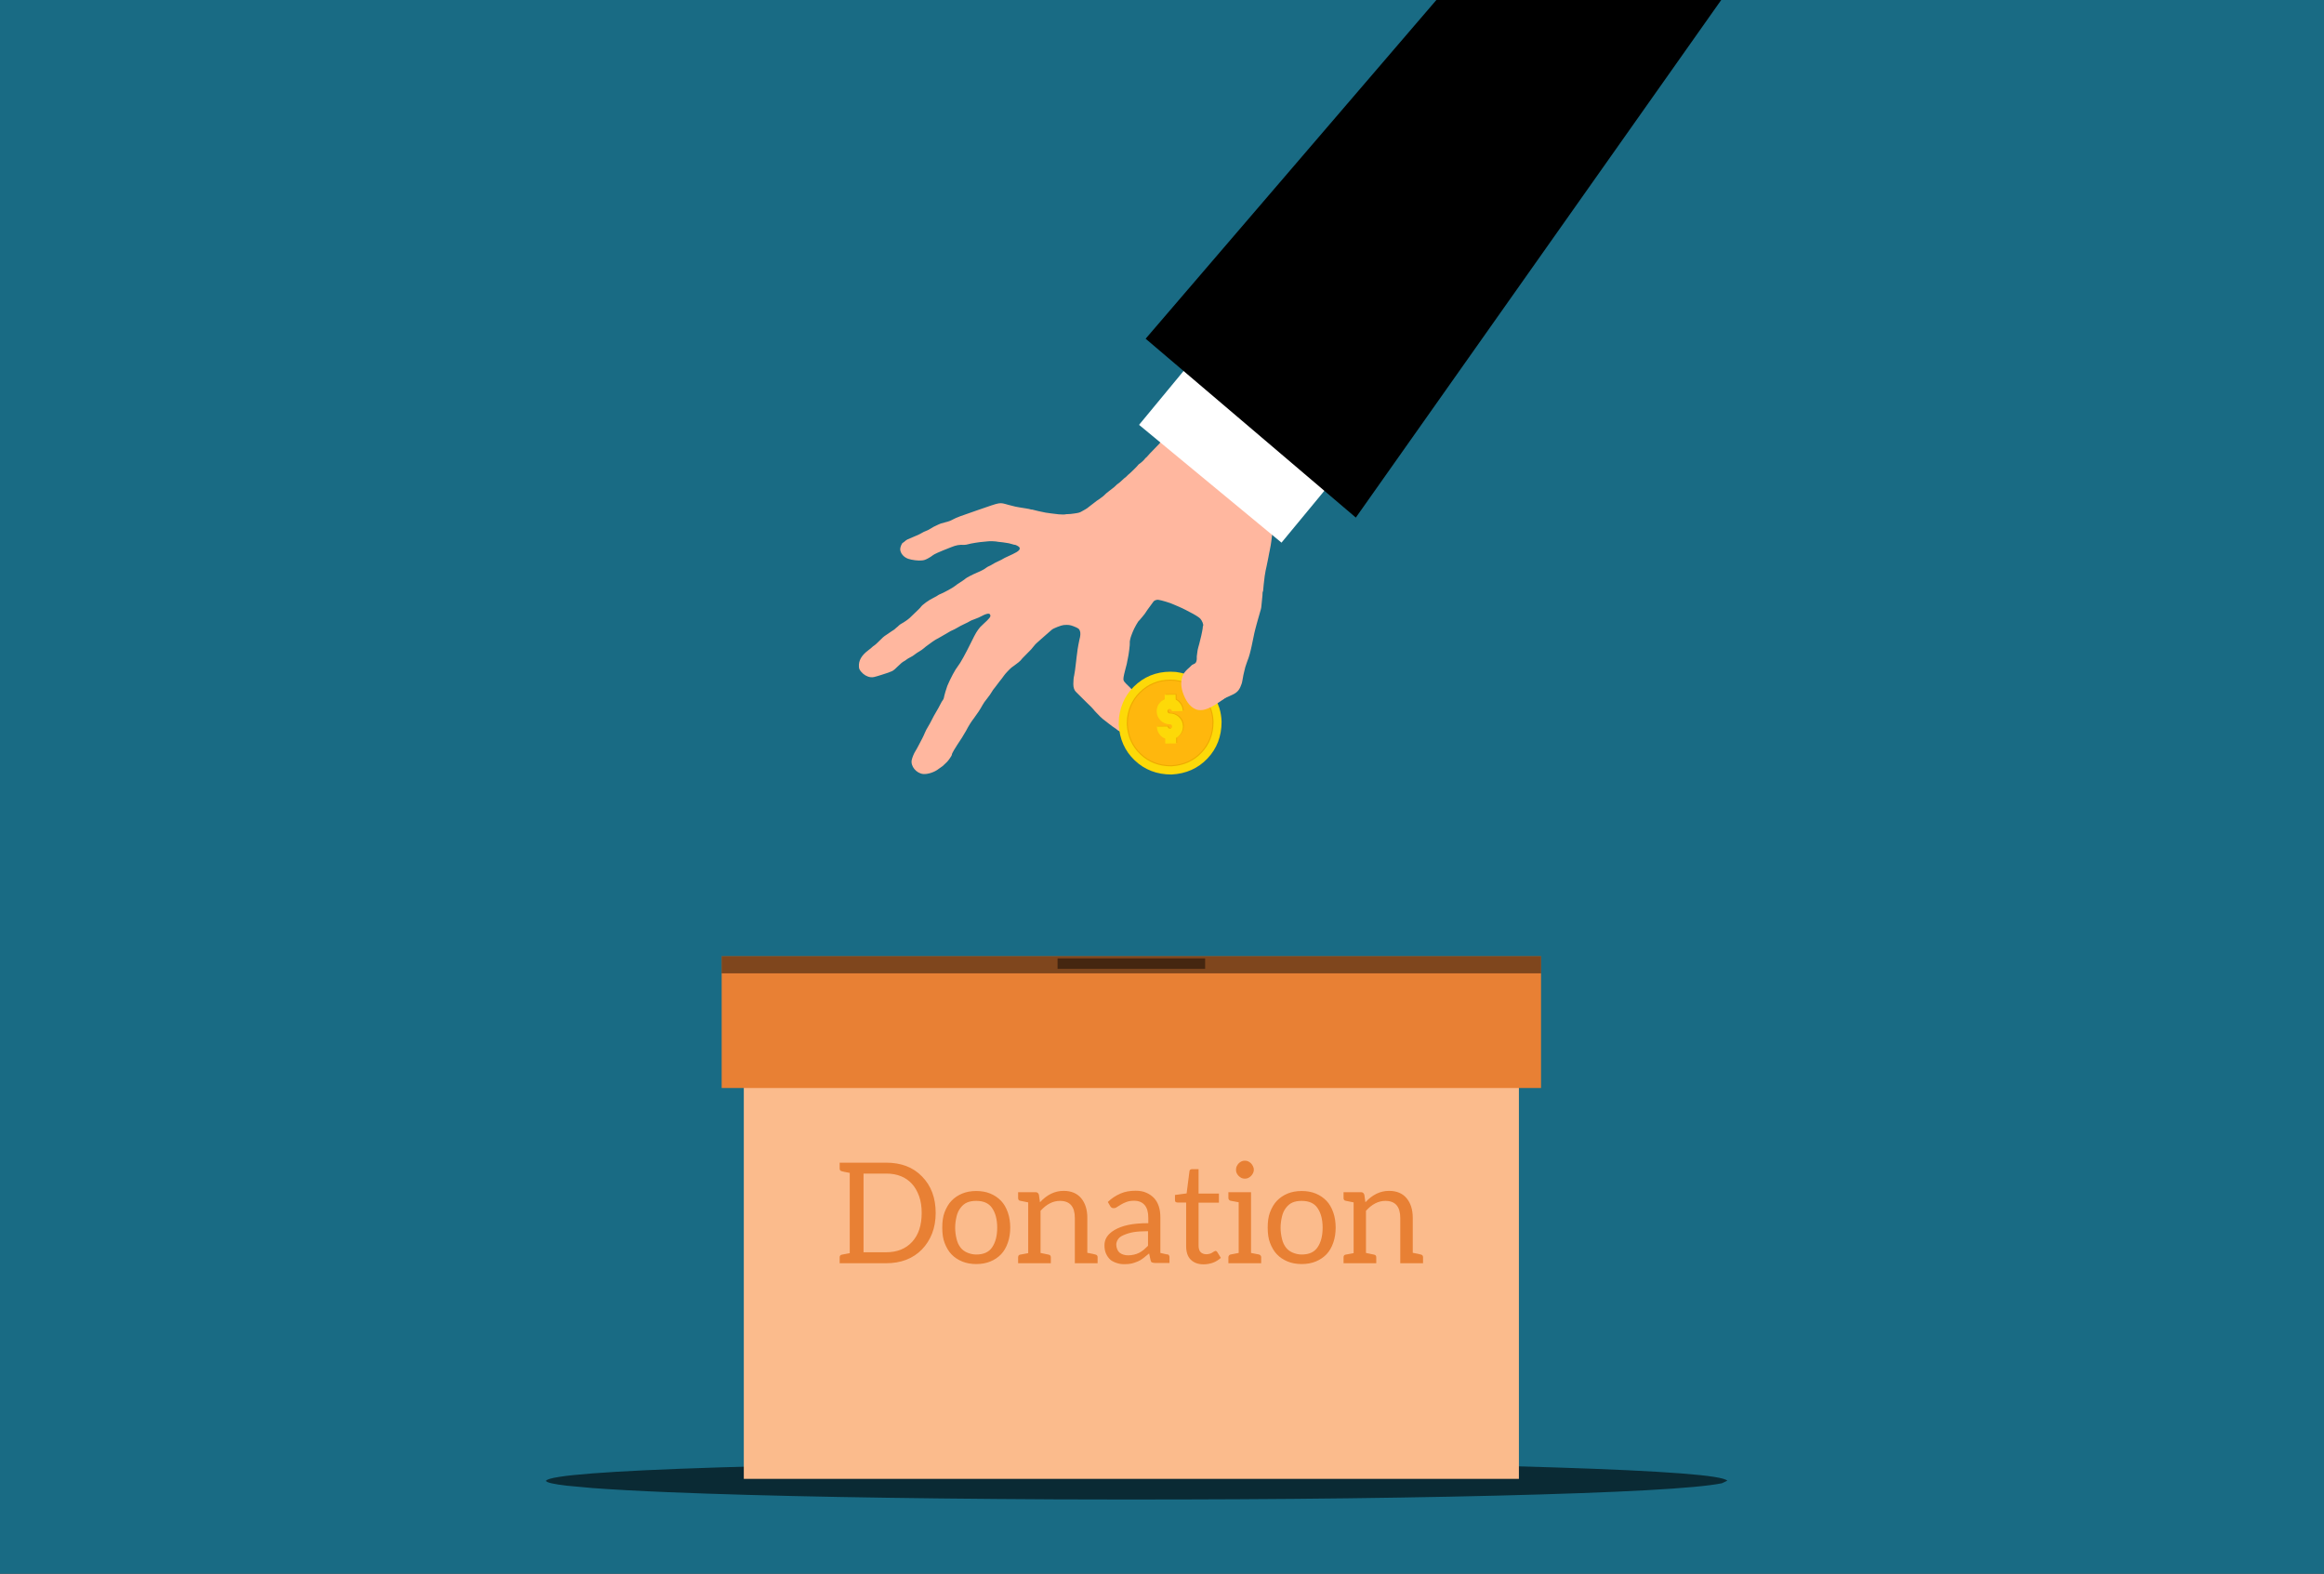 <?xml version="1.0" encoding="utf-8"?>
<svg xmlns="http://www.w3.org/2000/svg" xmlns:xlink="http://www.w3.org/1999/xlink" version= "1.1" width="1920px" height="1300px" viewBox="-600 64 1920 1300">
<rect x="-600" y="64" width="1920" height="1300" fill="#333333" stroke="none"/>
<g id="layer1">
<g style="fill:rgb(25,107,132); fill-opacity:1.0; stroke-linejoin: miter">
<path d="M-600.001,62.206C-600.477,62.206,-600.933,62.395,-601.269,62.731C-601.606,63.067,-601.794,63.523,-601.794,63.999L-601.793,1364C-601.793,1364.991,-600.99,1365.794,-600.0,1365.794L1320.001,1365.795C1320.477,1365.795,1320.933,1365.606,1321.269,1365.269C1321.605,1364.933,1321.794,1364.477,1321.794,1364.001L1321.793,64C1321.793,63.01,1320.991,62.207,1320.0,62.207L-600.001,62.206 Z"/>
</g>
<g style="fill:rgb(0,0,0); fill-opacity:0.608; stroke-linejoin: miter">
<path d="M827.014,1287.167L822.559,1289.276Q790.889,1295.649,637.224,1299.47Q482.496,1303.289,272.818,1302.567Q72.707,1301.558,-47.27,1296.664Q-85.712,1295.082,-110.599,1293.216L-131.516,1291.299Q-148.753,1289.319,-148.947,1287.167Q-143.714,1280.562,-6.021,1276.177Q131.673,1271.791,339.034,1271.624Q546.394,1271.791,684.088,1276.177Q821.781,1280.562,827.014,1287.167"/>
</g>
<g style="fill:rgb(255,183,159); fill-opacity:1.0; stroke-linejoin: miter">
<path d="M109.62,614.793C109.238,609.805,111.677,605.426,117.289,601.215C118.715,600.154,120.173,598.975,120.534,598.565C120.895,598.155,121.662,597.57,122.227,597.234C122.791,596.898,124.036,595.827,124.992,594.856C128.732,591.034,130.296,589.64,132.278,588.425C133.43,587.709,135.112,586.56,136.049,585.846C136.997,585.163,137.988,584.502,138.244,584.414C138.532,584.315,139.203,583.764,139.787,583.171C140.372,582.577,140.978,582.047,141.171,581.981C141.362,581.916,141.916,581.44,142.404,580.879C142.903,580.35,143.926,579.571,144.694,579.2C146.752,578.102,150.288,575.676,151.5,574.509C152.585,573.493,156.188,570.005,158.909,567.391C159.717,566.613,160.556,565.718,160.736,565.406C161.878,563.619,167.48,559.59,171.514,557.673C172.869,557.03,174.34,556.205,174.755,555.848C175.202,555.48,176.173,554.969,176.942,554.705C178.929,554.026,187.439,549.395,188.555,548.369C189.077,547.904,190.248,547.038,191.121,546.453C191.995,545.868,193.721,544.74,194.958,543.959C196.183,543.146,197.418,542.257,197.673,541.956C198.332,541.265,203.836,538.415,207.38,536.952C210.764,535.543,213.239,534.195,214.824,532.972C215.473,532.463,216.518,531.855,217.16,531.636C217.8,531.417,219.038,530.743,219.911,530.158C220.785,529.573,223.025,528.376,224.892,527.558C226.749,526.708,228.371,525.903,228.519,525.709C228.753,525.45,229.788,524.917,236.564,521.81C241.654,519.424,243.248,517.805,242.152,516.068C241.697,515.364,238.814,513.845,238.301,514.02C238.142,514.076,237.326,513.889,236.509,513.596C235.693,513.302,234.319,512.949,233.472,512.773C230.801,512.291,226.63,511.714,225.912,511.709C225.548,511.69,224.958,511.642,224.648,511.569C222.694,511.092,217.584,510.907,215.584,511.234C214.738,511.38,213.358,511.53,212.469,511.548C209.996,511.642,201.673,512.951,199.815,513.587C198.874,513.873,197.484,514.098,196.691,514.083C192.266,513.915,190.138,514.285,185.728,516.045C175.563,520.024,171.657,521.79,170.476,522.839C169.817,523.422,168.08,524.518,166.63,525.301C164.475,526.432,163.609,526.727,161.822,526.946C159.02,527.332,153.198,526.639,150.298,525.591C146.538,524.229,143.954,521.175,143.702,517.825C143.604,516.176,145.043,512.641,145.94,512.334C146.229,512.235,147.048,511.596,147.761,510.959C148.813,509.955,149.944,509.388,154.226,507.673C157.097,506.547,160.225,505.119,161.184,504.468C162.153,503.851,163.86,502.98,165.014,502.586C166.167,502.19,168.056,501.222,169.249,500.42C170.442,499.618,172.01,498.759,172.714,498.518C173.441,498.234,174.614,497.689,175.36,497.255C176.192,496.755,178.158,496.118,180.606,495.532C183.909,494.723,184.988,494.319,187.654,492.905C190.309,491.459,193.396,490.331,207.774,485.376C227.759,478.501,225.181,478.918,233.22,481.071C238.962,482.578,239.499,482.682,242.266,483.131C243.552,483.335,245.933,483.701,247.606,483.988C249.268,484.243,250.921,484.572,251.297,484.73C251.641,484.898,252.091,484.959,252.251,484.905C252.444,484.839,253.216,485.004,253.978,485.244C255.149,485.631,259.838,486.675,263.828,487.458C265.094,487.705,271.764,488.573,274.689,488.861C277.134,489.098,279.811,489.077,280.612,488.803C280.965,488.683,281.811,488.644,282.539,488.681C283.236,488.729,285.59,488.496,287.762,488.146C291.207,487.648,291.987,487.416,293.544,486.526C294.557,485.929,296.027,485.103,296.87,484.635C297.681,484.179,298.725,483.464,299.182,483.022C299.617,482.622,300.522,481.918,301.161,481.485C301.801,481.051,303.196,480.001,304.281,479.093C305.334,478.196,306.857,477.101,307.667,476.646C309.181,475.733,312.672,472.964,313.063,472.329C313.2,472.103,314.648,470.892,316.266,469.658C320.557,466.399,321.578,465.514,322.214,464.759C322.511,464.371,323.246,463.797,323.811,463.461C324.376,463.124,325.812,461.881,327.024,460.715C328.256,459.505,329.448,458.489,329.672,458.412C329.897,458.336,330.471,457.817,330.927,457.267C331.383,456.716,331.893,456.22,332.054,456.166C332.663,455.957,340.378,448.377,340.492,447.872C340.544,447.711,341.012,447.301,341.556,447.008C342.675,446.302,345.344,443.849,345.82,443.042C345.999,442.73,346.477,442.244,346.883,441.963C347.287,441.681,347.913,441.001,348.285,440.517C348.645,440,350.907,437.614,353.277,435.228C359.695,428.772,360.924,427.134,366.005,418.236C372.364,407.11,373.633,403.599,373.555,397.933C373.521,396.262,373.504,394.12,373.517,393.113C373.509,392.149,373.482,389.976,373.447,388.305C373.444,386.623,373.527,384.984,373.653,384.619C373.822,384.274,373.883,383.825,373.828,383.665C373.773,383.504,374.571,381.548,375.571,379.345C376.603,377.13,377.392,375.249,377.348,375.121C377.315,375.025,378.129,373.637,379.155,372.033C380.16,370.471,380.995,369.041,381.015,368.891C381.035,368.741,381.976,367.202,383.173,365.468C384.337,363.744,385.924,361.268,386.663,359.977C387.403,358.686,388.335,357.329,388.696,356.919C389.917,355.57,394.922,347.916,396.177,345.41C396.714,344.366,397.602,342.775,398.184,341.859C399.95,339.071,419.723,324.006,421.243,327.4C422.806,330.807,422.305,333.517,422.419,333.642C431.856,344.116,419.891,350.898,433.883,391.788C447.48,431.524,458.482,464.093,458.353,464.137C458.193,464.192,458.014,464.611,457.965,465.093C457.871,465.555,457.566,467.485,457.238,469.351C456.921,471.249,456.439,474.027,456.237,475.529C456.003,477.041,455.682,478.511,455.523,478.78C455.365,479.049,455.261,479.371,455.316,479.531C455.392,479.756,454.99,481.719,454.377,484.113C453.339,488.191,452.777,490.316,452.535,490.864C452.147,491.82,451.304,497.622,451.317,499.228C451.334,500.01,451.299,501.06,451.196,501.596C451.104,502.164,451.099,502.775,451.153,502.935C451.274,503.288,450.627,509.452,450.288,511.286C450.185,511.823,449.951,513.334,449.769,514.685C449.587,516.036,449.216,517.881,448.987,518.783C448.727,519.695,448.48,520.961,448.4,521.669C448.34,522.334,448.083,523.674,447.845,524.651C447.606,525.628,447.234,527.365,447.062,528.534C446.857,529.714,446.517,531.441,446.267,532.385C445.861,533.813,445.389,536.409,444.829,540.002C444.513,542.114,443.475,551.634,443.551,551.858C443.607,552.018,443.513,552.373,443.322,552.653C443.143,552.964,443.041,553.608,443.066,554.101C443.123,554.582,442.918,557.015,442.627,559.513C442.304,562.022,442.088,564.423,442.091,564.851C442.105,565.312,441.901,566.492,441.63,567.479C441.327,568.478,440.983,569.669,440.859,570.142C440.422,571.794,439.755,574.135,439.15,576.132C438.848,577.237,438.306,579.105,437.994,580.286C437.714,581.455,437.257,583.151,437.017,584.021C436.778,584.89,436.445,586.222,436.301,586.951C435.684,590.169,434.353,596.531,433.969,598.13C433.731,599.107,433.388,600.512,433.245,601.242C432.976,602.551,432.05,605.91,431.588,607.178C431.452,607.511,430.876,609.176,430.236,610.862C429.628,612.538,428.99,614.438,428.813,615.072C428.138,617.702,427.982,618.293,427.786,619.29C427.694,619.859,427.446,620.91,427.237,621.661C427.05,622.369,426.701,624.279,426.468,625.898C426.173,627.861,425.577,629.783,424.661,631.707C422.869,635.363,421.07,636.802,415.157,639.291C412.925,640.198,410.909,641.21,410.611,641.491C410.356,641.792,409.216,642.434,408.138,642.946C405.726,644.057,401.912,646.615,401.415,647.465C401.204,647.788,400.406,648.491,399.628,649.043C393.769,653.052,392.12,654.405,390.241,656.551C387.81,659.28,382.104,664.992,380.093,666.647C374.241,671.513,372.106,672.494,369.486,671.637C367.864,671.082,365.954,669.265,365.45,667.791C365.066,666.67,363.123,664.757,362.244,664.7C361.944,664.659,358.994,665.454,355.682,666.445C349.249,668.36,341.904,670.013,338.692,670.253C337.612,670.337,336.232,670.594,335.655,670.791C333.604,671.493,329.989,670.762,326.375,668.884C324.515,667.946,322.943,667.015,322.889,666.855C322.823,666.663,322.101,666.123,321.272,665.583C320.486,665.064,319.463,664.376,319.075,664.079C318.687,663.783,317.135,662.595,315.637,661.461C311.036,657.953,310.13,657.189,308.921,655.956C308.457,655.434,307.074,654.01,305.887,652.841C304.72,651.63,303.693,650.513,303.628,650.321C303.507,649.968,300.084,646.45,297.527,644.103C296.685,643.317,294.623,641.267,292.971,639.577C291.287,637.898,289.44,636.06,288.901,635.528C287.541,634.275,286.741,631.936,286.74,629.109C286.709,626.613,287.046,623.097,287.402,622.152C287.664,621.454,288.596,614.656,289.043,610.314C289.202,608.685,289.371,607.088,289.443,606.776C289.516,606.465,289.698,605.114,289.848,603.774C289.998,602.434,290.2,600.932,290.271,600.407C290.374,599.871,290.651,598.273,290.896,596.793C291.12,595.356,291.501,593.436,291.74,592.566C292.626,589.4,292.789,587.052,292.273,585.439C291.668,583.462,290.946,582.922,286.853,581.316C284.048,580.235,282.58,580.021,278.78,580.32C276.789,580.464,270.008,583.142,268.999,584.168C268.553,584.642,266.511,586.415,264.447,588.124C262.393,589.865,259.829,592.102,258.81,593.096C257.757,594.1,256.608,595.137,256.235,595.409C255.863,595.679,254.928,596.715,254.155,597.696C252.214,600.185,252.108,600.293,248.665,603.726C244.617,607.797,243.852,608.595,243.152,609.587C242.739,610.157,240.888,611.65,238.247,613.556C237.299,614.239,236.202,615.007,235.808,615.321C234.605,616.198,230.239,620.807,229.552,621.937C229.182,622.529,228.334,623.714,227.677,624.512C226.998,625.353,226.043,626.538,225.524,627.218C223.245,630.181,222.185,631.582,221.951,631.947C221.846,632.163,221.443,632.659,221.071,633.036C220.731,633.404,220.011,634.438,219.526,635.32C218.574,636.934,217.188,638.947,215.702,640.78C213.56,643.41,212.66,644.757,211.614,646.618C209.958,649.727,207.269,653.796,204.704,657.18C202.202,660.435,200.542,663.115,198.083,667.751C197.229,669.332,195.749,671.807,194.786,673.282C188.382,682.92,186.141,686.729,186.405,687.499C186.547,687.915,183.541,692.309,182.35,693.432C181.68,694.091,180.437,695.268,179.596,696.057C178.757,696.845,177.831,697.592,177.574,697.679C177.318,697.767,176.423,698.395,175.583,699.077C172.231,701.835,166.473,703.734,162.7,703.378C157.03,702.813,152.184,696.918,153.215,691.875C153.627,689.837,155.172,686.087,156.294,684.449C156.771,683.749,157.985,681.544,158.998,679.587C160.042,677.618,161.403,675.005,162.025,673.789C162.669,672.531,163.649,670.477,164.142,669.199C164.667,667.91,165.785,665.737,166.653,664.402C167.51,663.035,168.966,660.389,169.894,658.496C170.801,656.647,172.225,654.011,173.061,652.687C174.415,650.47,176.294,647.07,177.676,644.307C177.971,643.704,178.531,642.832,178.913,642.38C179.284,641.895,179.663,641.12,179.745,640.627C180.135,638.417,181.844,632.535,182.622,630.622C185.218,624.399,189.239,616.902,191.34,614.358C193.366,611.91,197.716,604.013,202.797,593.648C205.959,587.196,207.068,585.314,209.752,582.068C210.113,581.658,211.314,580.46,212.441,579.465C217.492,574.873,218.605,573.418,218.167,572.136C217.991,571.624,217.602,571.113,217.28,571.008C216.291,570.63,213.855,571.357,211.114,572.867C209.643,573.693,206.963,574.86,205.137,575.486C203.343,576.1,201.528,576.864,201.145,577.209C200.751,577.523,198.863,578.492,196.942,579.364C195.021,580.236,192.259,581.682,190.841,582.561C189.38,583.419,187.653,584.332,186.947,584.574C186.242,584.815,184.664,585.641,183.406,586.466C182.17,587.247,179.366,588.886,177.223,590.049C172.967,592.364,171.688,593.124,170.379,594.11C169.899,594.488,168.344,595.593,166.939,596.611C165.49,597.607,163.968,598.808,163.49,599.294C163.032,599.737,162.128,600.441,161.51,600.831C158.834,602.427,155.457,604.693,155.011,605.167C154.756,605.47,153.477,606.229,152.229,606.871C150.938,607.491,149.488,608.382,148.988,608.803C148.531,609.246,147.412,609.951,146.591,610.375C145.673,610.833,143.811,612.4,141.973,614.246C140.072,616.222,138.263,617.736,137.111,618.345C136.055,618.921,132.477,620.181,128.363,621.445C121.6,623.545,121.332,623.601,119.146,623.382C116.423,623.061,113.486,621.382,111.452,618.892C110.035,617.157,109.741,616.506,109.62,614.793L109.618,614.788 Z M330.556,629.007C331.593,630.048,332.662,631.079,332.91,631.28C334.614,632.809,336.106,634.553,336.802,635.854C338.184,638.532,339.777,639.634,342.876,640.005C345.835,640.389,348.717,640.548,349.166,640.394C349.391,640.317,350.61,640.222,351.832,640.234C354.22,640.204,356.025,640.875,358.298,642.603C361.273,644.914,364.609,646.923,365.348,646.885C367.275,646.763,368.235,644.966,368.874,640.452C369.269,637.632,370.894,634.534,374.222,630.137C374.774,629.448,376.4,626.457,377.876,623.554C379.353,620.649,380.936,617.745,381.402,617.12C383.226,614.707,384.713,613.195,385.45,612.943C387.309,612.307,388.064,611.583,388.459,610.123C388.677,609.297,388.797,608.182,388.75,607.626C388.636,606.77,388.735,605.805,389.425,601.022C389.538,600.411,389.797,599.284,390.037,598.522C390.278,597.76,390.622,596.568,390.776,595.87C390.932,595.173,391.368,593.413,391.752,591.921C392.658,588.604,393.851,582.361,393.708,581.944C393.642,581.752,393.757,581.355,393.936,581.043C394.507,580.096,393.119,576.561,391.521,574.925C390.365,573.745,386.695,571.493,383.071,569.69C382.48,569.427,380.899,568.573,379.575,567.843C378.252,567.115,375.447,565.82,373.394,564.947C371.32,564.118,369.429,563.297,369.203,563.16C367.363,562.179,358.935,559.621,356.877,559.466C355.355,559.307,353.498,560.05,352.873,561.051C352.567,561.514,351.401,563.13,350.267,564.628C349.133,566.125,348.116,567.548,347.946,567.784C346.572,570.044,344.962,572.243,343.708,573.602C342.869,574.498,342.031,575.501,341.819,575.824C341.65,576.168,341.332,576.492,341.172,576.546C340.435,576.798,336.897,583.092,335.733,586.176C335.586,586.584,335.093,587.862,334.651,588.98C333.854,591.043,333.163,594.358,333.393,595.031C333.656,595.8,332.478,605.224,331.73,608.165C331.408,609.42,331.181,610.536,331.225,610.665C331.258,610.76,331.114,611.49,330.938,612.231C330.74,613.014,330.168,615.214,329.66,617.178C328.132,623.071,327.878,624.84,328.306,626.197C328.482,626.71,329.488,627.976,330.556,629.007L330.555,629.002 Z"/>
</g>
<g style="fill:rgb(255,255,255); fill-opacity:1.0; stroke-linejoin: miter">
<path d="M524.01,433.287L406.321,335.989L344.99,410.174L341.037,414.955L458.726,512.254L524.01,433.287"/>
</g>
<g style="fill:rgb(0,0,0); fill-opacity:1.0; stroke-linejoin: miter">
<path d="M470.007,611.411L470.007,611.411L470.007,611.411L470.007,611.411"/>
</g>
<g style="fill:rgb(146,159,168); fill-opacity:1.0; stroke-linejoin: miter">
<path d="M359.045,678.666L353.176,667.937L347.306,657.208Q356.219,652.332,365.131,647.456Q371.001,658.186,376.87,668.914L359.045,678.666 Z"/>
</g>
<g style="fill:rgb(253,217,8); fill-opacity:1.0; stroke-linejoin: miter">
<path d="M324.246,662.402L324.484,656.627Q326.791,639.132,339.9,628.339Q353.102,617.552,371.41,619.052Q388.905,621.359,399.697,634.467Q403.156,638.706,405.455,643.751L407.412,648.947Q409.053,654.32,409.221,660.203Q409.233,678.27,397.554,690.569Q385.875,702.868,367.832,703.791Q349.765,703.802,337.467,692.123Q325.168,680.445,324.246,662.402 Z"/>
</g>
<g style="fill:rgb(238,170,1); fill-opacity:1.0; stroke-linejoin: miter">
<path d="M330.894,662.123L331.096,657.251Q333.042,642.494,344.099,633.391Q355.235,624.292,370.677,625.558Q385.433,627.503,394.537,638.561Q397.454,642.136,399.393,646.39L401.044,650.774Q402.428,655.305,402.571,660.268Q402.58,675.507,392.729,685.881Q382.878,696.256,367.659,697.034Q352.42,697.043,342.046,687.193Q331.673,677.342,330.894,662.123 Z"/>
</g>
<g style="fill:rgb(255,183,13); fill-opacity:1.0; stroke-linejoin: miter">
<path d="M331.769,662.086L331.967,657.334Q333.865,642.938,344.652,634.056Q355.516,625.18,370.581,626.415Q384.976,628.313,393.858,639.1Q396.704,642.588,398.595,646.738L400.206,651.015Q401.556,655.436,401.695,660.277Q401.704,675.144,392.094,685.264Q382.484,695.385,367.636,696.145Q352.77,696.154,342.649,686.544Q332.529,676.933,331.769,662.086 Z"/>
</g>
<g style="fill:rgb(238,170,1); fill-opacity:1.0; stroke-linejoin: miter">
<path d="M362.972,637.462L363.016,641.067Q360.018,642.341,358.168,645.054Q356.318,647.766,356.361,651.21Q356.387,653.415,357.273,655.395Q358.157,657.321,359.627,658.756Q361.097,660.191,363.098,661.027Q365.045,661.864,367.251,661.837L367.574,661.834Q368.22,661.933,368.657,662.412Q369.093,662.891,369.102,663.59Q369.111,664.343,368.579,664.888Q368.048,665.433,367.295,665.442Q366.542,665.451,365.997,664.92Q365.453,664.388,365.443,663.635L356.514,663.744Q356.535,665.465,357.092,667.019Q357.594,668.519,358.525,669.853Q359.402,671.134,360.651,672.141Q361.901,673.094,363.414,673.667L363.464,677.756L372.501,677.646L372.446,673.073Q375.011,671.643,376.54,669.095Q378.07,666.601,378.032,663.481Q378.005,661.276,377.12,659.296Q376.235,657.37,374.765,655.935Q373.295,654.5,371.294,653.664Q369.347,652.827,367.141,652.853L366.818,652.858Q366.172,652.758,365.735,652.225Q365.298,651.746,365.291,651.1Q365.281,650.347,365.812,649.749Q366.344,649.204,367.097,649.195Q367.85,649.186,368.395,649.771Q368.939,650.303,368.949,651.056L377.879,650.947Q377.841,647.826,376.249,645.317Q374.658,642.808,372.059,641.44L372.009,637.352 Z"/>
</g>
<g style="fill:rgb(253,217,8); fill-opacity:1.0; stroke-linejoin: miter">
<path d="M362.22,637.923L362.264,641.528Q359.267,642.802,357.417,645.515Q355.567,648.227,355.609,651.671Q355.636,653.876,356.521,655.856Q357.406,657.782,358.876,659.217Q360.346,660.652,362.347,661.488Q364.294,662.325,366.5,662.299L366.822,662.295Q367.469,662.394,367.906,662.873Q368.342,663.352,368.35,664.051Q368.359,664.804,367.828,665.349Q367.297,665.894,366.543,665.903Q365.79,665.912,365.246,665.381Q364.701,664.849,364.692,664.096L355.762,664.206Q355.783,665.927,356.34,667.48Q356.843,668.98,357.774,670.314Q358.65,671.595,359.9,672.602Q361.149,673.555,362.663,674.129L362.713,678.217L371.75,678.107L371.694,673.534Q374.259,672.104,375.788,669.556Q377.318,667.062,377.28,663.942Q377.254,661.737,376.368,659.757Q375.484,657.831,374.014,656.396Q372.544,654.961,370.543,654.125Q368.595,653.288,366.39,653.315L366.067,653.319Q365.42,653.219,364.983,652.686Q364.547,652.207,364.539,651.561Q364.53,650.808,365.061,650.21Q365.592,649.665,366.345,649.656Q367.098,649.647,367.643,650.232Q368.188,650.764,368.197,651.517L377.127,651.408Q377.089,648.288,375.498,645.778Q373.907,643.269,371.308,641.902L371.258,637.813 Z"/>
</g>
<g style="fill:rgb(255,183,159); fill-opacity:1.0; stroke-linejoin: miter">
<path d="M392.016,609.768L390.559,610.554Q380.748,615.476,377.683,620.923Q374.508,627.318,377.016,635.521Q380.616,646.442,387.289,649.639Q389.856,651.003,393.855,650.46Q397.363,649.805,401.356,647.616Q406.303,645.019,416.041,637.719L398.559,615.228L392.016,609.768"/>
</g>
<g style="fill:rgb(255,183,159); fill-opacity:1.0; stroke-linejoin: miter">
<path d="M421.399,654.331L421.399,654.331L421.399,654.331L421.399,654.331"/>
</g>
<g style="fill:rgb(251,187,140); fill-opacity:1.0; stroke-linejoin: miter">
<path d="M14.498,874.365L334.678,874.365L654.859,874.366Q654.859,1080.01,654.859,1285.655Q334.678,1285.655,14.498,1285.656Q14.498,1080.01,14.498,874.365"/>
</g>
<g style="fill:rgb(232,128,52); fill-opacity:1.0; stroke-linejoin: miter">
<path d="M-3.789,853.852L334.678,853.853L673.146,853.854Q673.146,908.305,673.146,962.756Q334.678,962.757,-3.789,962.757Q-3.789,908.305,-3.789,853.852"/>
</g>
<g style="fill:rgb(0,0,0); fill-opacity:0.451; stroke-linejoin: miter">
<path d="M-3.789,853.852Q-3.789,860.949,-3.789,868.046L673.139,868.044Q673.146,860.949,673.146,853.854L334.678,853.853L-3.789,853.852 Z"/>
</g>
<g style="fill:rgb(0,0,0); fill-opacity:1.0; stroke-linejoin: miter">
<path d="M374.129,627.652L374.129,627.652L374.129,627.652L374.129,627.652L374.129,627.652L374.129,627.652L374.129,627.652Q374.129,627.652,374.129,627.652"/>
</g>
<g style="fill:rgb(0,0,0); fill-opacity:1.0; stroke-linejoin: miter">
<path d="M374.129,627.652L374.129,627.652L374.129,627.652L374.129,627.652L374.129,627.652L374.129,627.652L374.129,627.652Q374.129,627.652,374.129,627.652"/>
</g>
<g style="fill:rgb(0,0,0); fill-opacity:0.459; stroke-linejoin: miter">
<path d="M273.714,855.738L395.643,855.74L395.643,864.34L273.714,864.341L273.714,855.738"/>
</g>
<g>
<g style="fill:rgb(232,128,52); fill-opacity:1.0; stroke-linejoin: miter">
<path d="M428.452,1022.799Q426.809,1022.799,425.676,1023.366Q424.316,1024.046,423.353,1025.009Q422.503,1025.859,421.709,1027.445Q421.143,1028.579,421.143,1030.335Q421.143,1031.978,421.709,1033.111Q422.389,1034.471,423.353,1035.434Q424.316,1036.398,425.676,1037.078Q426.809,1037.644,428.452,1037.644Q430.095,1037.644,431.229,1037.077Q432.588,1036.398,433.552,1035.434Q434.515,1034.471,435.195,1033.111Q435.875,1031.752,435.875,1030.335Q435.875,1028.805,435.195,1027.445Q434.401,1025.859,433.552,1025.009Q432.588,1024.045,431.229,1023.366Q430.095,1022.799,428.452,1022.799 Z M132.116,1033.451Q145.771,1033.451,153.533,1042.064Q157.103,1045.973,159.369,1052.263Q161.466,1058.156,161.466,1065.974Q161.466,1081.273,153.533,1089.885Q145.657,1098.441,132.116,1098.441L113.417,1098.441L113.417,1033.451 Z M206.568,1056.002Q215.52,1056.002,219.543,1061.782Q223.849,1067.957,223.849,1078.156Q223.849,1088.355,219.543,1094.531Q215.52,1100.311,206.568,1100.311Q202.715,1100.311,198.919,1098.668Q195.576,1097.195,193.536,1094.531Q191.269,1091.585,190.306,1087.562Q189.116,1082.689,189.116,1078.27Q189.116,1073.623,190.306,1068.751Q191.269,1064.728,193.536,1061.782Q195.916,1058.665,198.919,1057.362Q202.092,1056.002,206.568,1056.002 Z M475.424,1056.002Q484.376,1056.002,488.399,1061.781Q492.706,1067.957,492.706,1078.156Q492.706,1088.355,488.399,1094.531Q484.376,1100.311,475.424,1100.311Q471.571,1100.311,467.775,1098.668Q464.432,1097.194,462.392,1094.531Q460.126,1091.585,459.162,1087.562Q457.972,1082.689,457.972,1078.27Q457.972,1073.623,459.162,1068.751Q460.126,1064.728,462.392,1061.781Q464.772,1058.665,467.775,1057.362Q470.948,1056.002,475.424,1056.002 Z M348.447,1081.046L348.447,1093.115Q346.124,1095.438,344.99,1096.344Q342.781,1098.101,341.138,1098.894Q338.928,1099.971,336.831,1100.424Q334.282,1100.991,331.958,1100.991Q330.032,1100.991,328.162,1100.424Q326.462,1099.914,325.102,1098.894Q323.799,1097.874,323.063,1096.118Q322.213,1094.021,322.213,1092.208Q322.213,1089.998,323.629,1087.789Q324.932,1085.692,328.276,1084.276Q332.242,1082.576,336.378,1081.839Q340.911,1081.046,348.447,1081.046 Z M93.699,1024.442L93.699,1029.315Q93.699,1031.185,95.513,1031.525Q96.646,1031.922,102.029,1032.885L102.029,1099.177L95.513,1100.424Q93.699,1100.764,93.699,1102.634L93.699,1107.507L132.116,1107.507Q150.474,1107.507,161.692,1096.118Q167.132,1090.395,170.022,1083.029Q173.025,1075.323,173.025,1065.974Q173.025,1047.276,161.692,1035.774Q150.7,1024.442,132.116,1024.442 Z M278.697,1047.73Q267.875,1047.73,259.206,1057.135L259.206,1057.249L258.299,1050.903Q257.619,1048.806,255.523,1048.806L241.131,1048.806L241.131,1053.679Q241.131,1055.549,242.718,1055.889Q243.624,1056.172,249.46,1057.249L249.46,1099.178L242.718,1100.424Q241.131,1100.764,241.131,1102.634L241.131,1107.507L268.158,1107.507L268.158,1102.634Q268.158,1100.764,266.402,1100.424Q259.829,1099.008,259.659,1099.008L259.659,1064.218Q267.025,1056.002,275.694,1056.002Q287.99,1056.002,287.99,1070.167L287.99,1107.507L306.801,1107.507L306.801,1102.521Q306.801,1100.707,304.931,1100.311Q303.515,1099.857,298.302,1098.894L298.302,1069.997Q298.302,1060.025,293.316,1053.906Q288.216,1047.73,278.697,1047.73 Z M414.853,1048.806L414.853,1053.679Q414.853,1054.472,415.363,1055.095Q415.873,1055.719,416.61,1055.889Q417.63,1056.115,423.353,1057.135L423.353,1099.008L416.61,1100.311Q415.873,1100.481,415.363,1101.104Q414.853,1101.727,414.853,1102.521L414.853,1107.507L441.937,1107.507L441.937,1102.521Q441.937,1101.727,441.427,1101.104Q440.917,1100.481,440.181,1100.311Q439.161,1100.084,433.552,1099.008L433.552,1048.806 Z M547.553,1047.729Q536.731,1047.729,528.062,1057.135L528.062,1057.248L527.155,1050.903Q526.476,1048.806,524.379,1048.806L509.987,1048.806L509.987,1053.679Q509.987,1055.549,511.574,1055.889Q512.48,1056.172,518.316,1057.248L518.316,1099.177L511.574,1100.424Q509.987,1100.764,509.987,1102.634L509.987,1107.507L537.014,1107.507L537.014,1102.634Q537.014,1100.764,535.258,1100.424Q528.685,1099.007,528.515,1099.007L528.515,1064.218Q535.881,1056.002,544.55,1056.002Q556.846,1056.002,556.846,1070.167L556.846,1107.507L575.657,1107.507L575.657,1102.521Q575.657,1100.707,573.788,1100.311Q572.371,1099.857,567.158,1098.894L567.158,1069.997Q567.158,1060.025,562.172,1053.906Q557.072,1047.729,547.553,1047.729 Z M206.568,1047.843Q200.052,1047.843,194.952,1049.94Q189.74,1052.093,186,1056.002Q182.6,1059.572,180.334,1065.521Q178.464,1070.451,178.464,1078.043Q178.464,1085.636,180.334,1090.565Q182.6,1096.514,186,1100.084Q189.683,1103.937,194.952,1106.09Q200.052,1108.187,206.568,1108.187Q213.027,1108.187,218.127,1106.09Q223.396,1103.937,227.079,1100.084Q230.592,1096.401,232.632,1090.565Q234.615,1084.899,234.615,1078.043Q234.615,1071.187,232.632,1065.521Q230.592,1059.685,227.079,1056.002Q223.34,1052.092,218.127,1049.939Q213.027,1047.843,206.568,1047.843 Z M475.424,1047.843Q468.908,1047.843,463.808,1049.939Q458.596,1052.092,454.856,1056.002Q451.456,1059.572,449.19,1065.521Q447.32,1070.45,447.32,1078.043Q447.32,1085.636,449.19,1090.565Q451.456,1096.514,454.856,1100.084Q458.539,1103.937,463.808,1106.09Q468.908,1108.186,475.424,1108.187Q481.883,1108.187,486.983,1106.09Q492.252,1103.937,495.935,1100.084Q499.448,1096.401,501.488,1090.565Q503.471,1084.899,503.471,1078.043Q503.471,1071.187,501.488,1065.521Q499.448,1059.685,495.935,1056.002Q492.196,1052.092,486.983,1049.939Q481.883,1047.843,475.424,1047.843 Z M338.248,1047.616Q330.995,1047.616,325.726,1049.939Q319.72,1052.546,315.243,1056.909L317.113,1060.138Q317.51,1060.988,318.303,1061.555Q318.926,1062.008,320.116,1062.008Q321.589,1062.008,322.779,1061.102Q322.949,1060.931,326.179,1059.005Q327.936,1057.929,330.599,1056.909Q333.262,1055.889,336.945,1055.889Q342.611,1055.889,345.67,1059.458Q348.673,1062.971,348.673,1069.884L348.673,1074.417Q338.701,1074.417,331.732,1075.947Q325.329,1077.363,320.626,1080.139Q316.377,1082.689,314.337,1085.919Q312.467,1088.922,312.467,1092.661Q312.467,1096.798,313.77,1099.631Q315.13,1102.577,317.227,1104.503Q318.926,1106.09,322.439,1107.28Q325.442,1108.3,328.729,1108.3Q332.638,1108.3,334.962,1107.733Q337.171,1107.223,340.118,1105.977Q342.441,1105.014,344.707,1103.2Q348.05,1100.481,349.353,1099.404L350.543,1104.957Q350.94,1106.6,351.676,1106.827Q353.036,1107.28,354.113,1107.28L366.182,1107.28L366.182,1102.294Q366.182,1101.501,365.672,1100.877Q365.218,1100.254,364.482,1100.084L364.482,1100.311Q363.745,1100.084,358.646,1099.007L358.646,1069.657Q358.646,1064.445,357.399,1060.648Q356.039,1056.455,353.433,1053.679Q350.883,1050.959,347.03,1049.259Q343.347,1047.616,338.248,1047.616 Z M384.993,1029.768Q383.973,1029.768,383.35,1030.222Q382.67,1030.731,382.67,1031.638L380.347,1049.826L370.714,1051.129L370.714,1055.152Q370.714,1056.512,371.281,1056.909Q371.904,1057.362,372.924,1057.362L379.95,1057.362L379.95,1093.341Q379.95,1100.764,383.69,1104.503Q387.6,1108.413,394.342,1108.413Q398.308,1108.413,402.161,1107.053Q405.448,1105.863,408.621,1103.087L405.618,1098.214Q404.994,1097.308,404.201,1097.308Q403.975,1097.308,403.068,1097.761Q402.841,1097.874,402.331,1098.214Q401.878,1098.554,401.651,1098.668Q400.462,1099.404,399.612,1099.631Q398.025,1100.084,396.665,1100.084Q393.662,1100.084,391.906,1098.328Q390.206,1096.628,390.206,1092.775L390.206,1057.475L407.034,1057.475L407.034,1049.939L390.206,1049.939L390.206,1029.769 Z"/>
</g>
</g>
<g style="fill:rgb(0,0,0); fill-opacity:1.0; stroke-linejoin: miter">
<path d="M520.135,491.542L520.135,491.542L346.48,343.801Q468.699,201.425,590.918,59.049Q706.805,61.03,822.692,63.01L520.135,491.542"/>
</g>
<g style="fill:rgb(0,0,0); fill-opacity:1.0; stroke-linejoin: miter">
<path d="M557.798,1161.884L557.798,1161.885L557.798,1161.886L557.798,1161.884"/>
</g>
</g>
</svg>